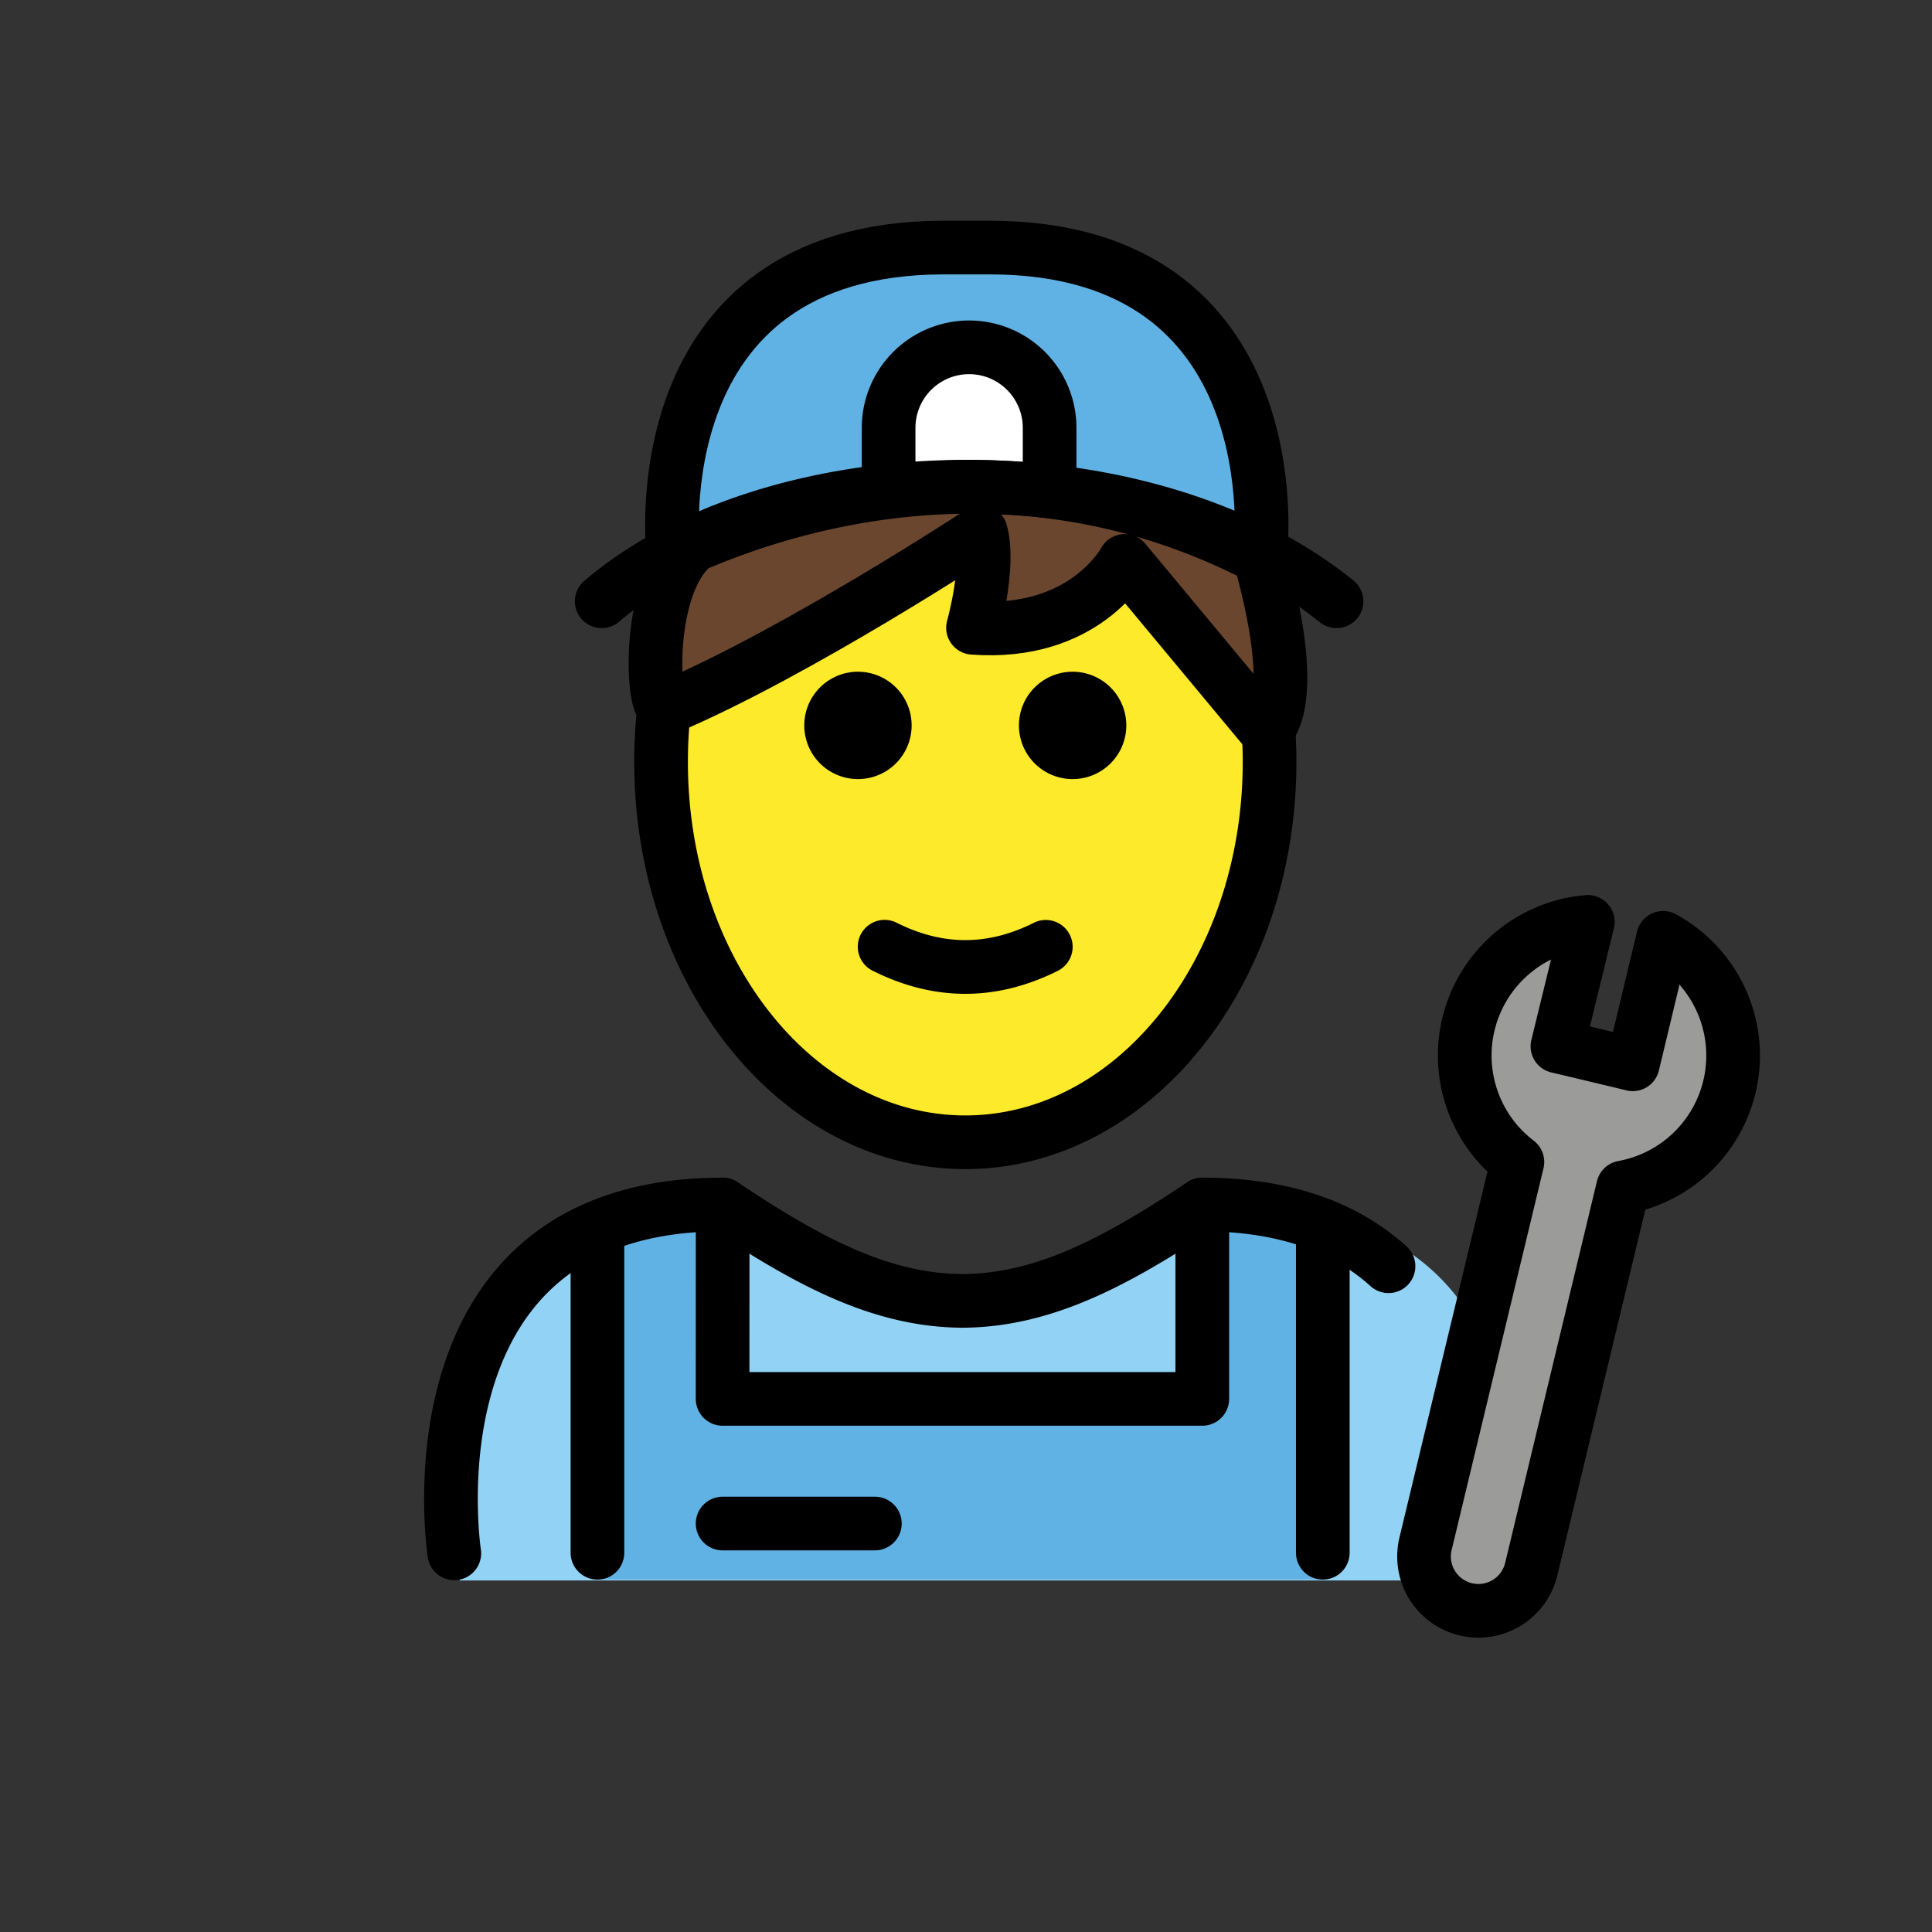 <svg xmlns="http://www.w3.org/2000/svg" viewBox="0 0 72 72"><rect x="0" y="0" width="72" height="72" fill="#333333" stroke="none"/><path fill="#92D3F5" d="M17.135 58.899s-2-13.5 10-13.5c3.191 2.128 5.926 3.598 9 3.592h-.125c3.073.006 5.408-2.164 8.6-4.292 15.57 0 10.8 14.2 10.8 14.2"/><path fill="#61B2E4" d="M49.297 58.861V45.986l-4.491-.784v7.245H26.929l.002-7.245-4.666.784v12.875zM36.931 9.226h-1.803C23.833 9.26 25.083 20.54 25.083 20.54c12.891-5.657 21.893 0 21.893 0S48.226 9.26 36.931 9.226z"/><path fill="#9B9B9A" d="M54.724 38.171a5.002 5.002 0 014.449-3.815l-1.132 4.637c.082.016 2.727.65 2.808.67l1.131-4.713a4.995 4.995 0 01-1.493 9.302l-3.422 14.227a2.025 2.025 0 11-3.939-.948l3.423-14.227a4.995 4.995 0 01-1.825-5.133z"/><path fill="#FFF" d="M33.116 18.256v-2.312a3 3 0 016 0v2.33"/><g><path fill="#6A462F" d="M25.478 20.47c.545-.117 10.599-5.396 21.558.34l-.036.144c1.508 5.499.175 6.273.175 6.273l-5.26-6.324s-1.478 2.805-5.654 2.493c0 0 .647-2.293.293-3.568 0 0-6.81 4.473-11.65 6.533l-.007-.001-.121.004c-.46.126-.705-4.156.854-5.824"/></g><g><path fill="#FCEA2B" d="M36.26 23.396c2.113.028 4.143-.516 6.027-2.046l5.126 6.685c0 7.828-5.077 14.173-11.339 14.173s-11.338-6.345-11.338-14.173c0-3.203 11.818-8.207 11.818-8.207l-.293 3.568z"/></g><g><path d="M41.974 27.035a2 2 0 11-4.001-.002 2 2 0 014.001.002M33.974 27.035a2 2 0 11-4.001-.002 2 2 0 014.001.002M35.974 37.037c-1.152 0-2.303-.286-3.447-.858a1 1 0 11.894-1.789c1.718.86 3.388.86 5.106 0a1 1 0 01.894 1.79c-1.143.571-2.295.857-3.447.857z"/><path fill="none" stroke="#000" stroke-linecap="round" stroke-miterlimit="10" stroke-width="2" d="M24.753 26.344a17.81 17.81 0 00-.117 2.052c0 7.827 5.076 14.173 11.338 14.173s11.339-6.346 11.339-14.173c0-.396-.013-.788-.039-1.176"/><path fill="none" stroke="#000" stroke-linecap="round" stroke-linejoin="round" stroke-miterlimit="10" stroke-width="2" d="M51.746 47.189c-1.513-1.368-3.724-2.301-6.94-2.301-3.192 2.128-5.927 3.598-9 3.592h.125c-3.074.006-5.808-1.464-9-3.592-12 0-10 13-10 13M54.724 38.171a5.002 5.002 0 014.449-3.815l-1.132 4.637c.082.016 2.727.65 2.808.67l1.131-4.713a4.995 4.995 0 01-1.493 9.302l-3.422 14.227a2.025 2.025 0 11-3.939-.948l3.423-14.227a4.995 4.995 0 01-1.825-5.133z"/><path fill="none" stroke="#000" stroke-linecap="round" stroke-miterlimit="10" stroke-width="2" d="M33.116 18.256v-2.312a3 3 0 016 0v2.33"/><path fill="none" stroke="#000" stroke-linecap="round" stroke-linejoin="round" stroke-miterlimit="10" stroke-width="2" d="M44.806 44.888v7.245H26.929l.002-7.245M49.297 45.672v12.195M22.265 45.757v12.11M32.604 56.778h-5.675M46.976 20.54S48.226 9.26 36.931 9.226h-1.803C23.833 9.26 25.083 20.54 25.083 20.54"/><path fill="none" stroke="#000" stroke-linecap="round" stroke-linejoin="round" stroke-miterlimit="10" stroke-width="2" d="M49.809 22.408c-6.188-4.983-16.972-5.484-24.03-2.138-1.252.593-2.385 1.307-3.356 2.138"/><path fill="none" stroke="#000" stroke-linecap="round" stroke-linejoin="round" stroke-miterlimit="10" stroke-width="2" d="M25.478 20.47c.545-.117 10.599-5.396 21.558.34l-.036.144c1.508 5.499.175 6.273.175 6.273l-5.26-6.324s-1.478 2.805-5.654 2.493c0 0 .647-2.293.293-3.568 0 0-6.81 4.473-11.65 6.533l-.007-.001-.121.004c-.46.126-.705-4.156.854-5.824"/></g></svg>